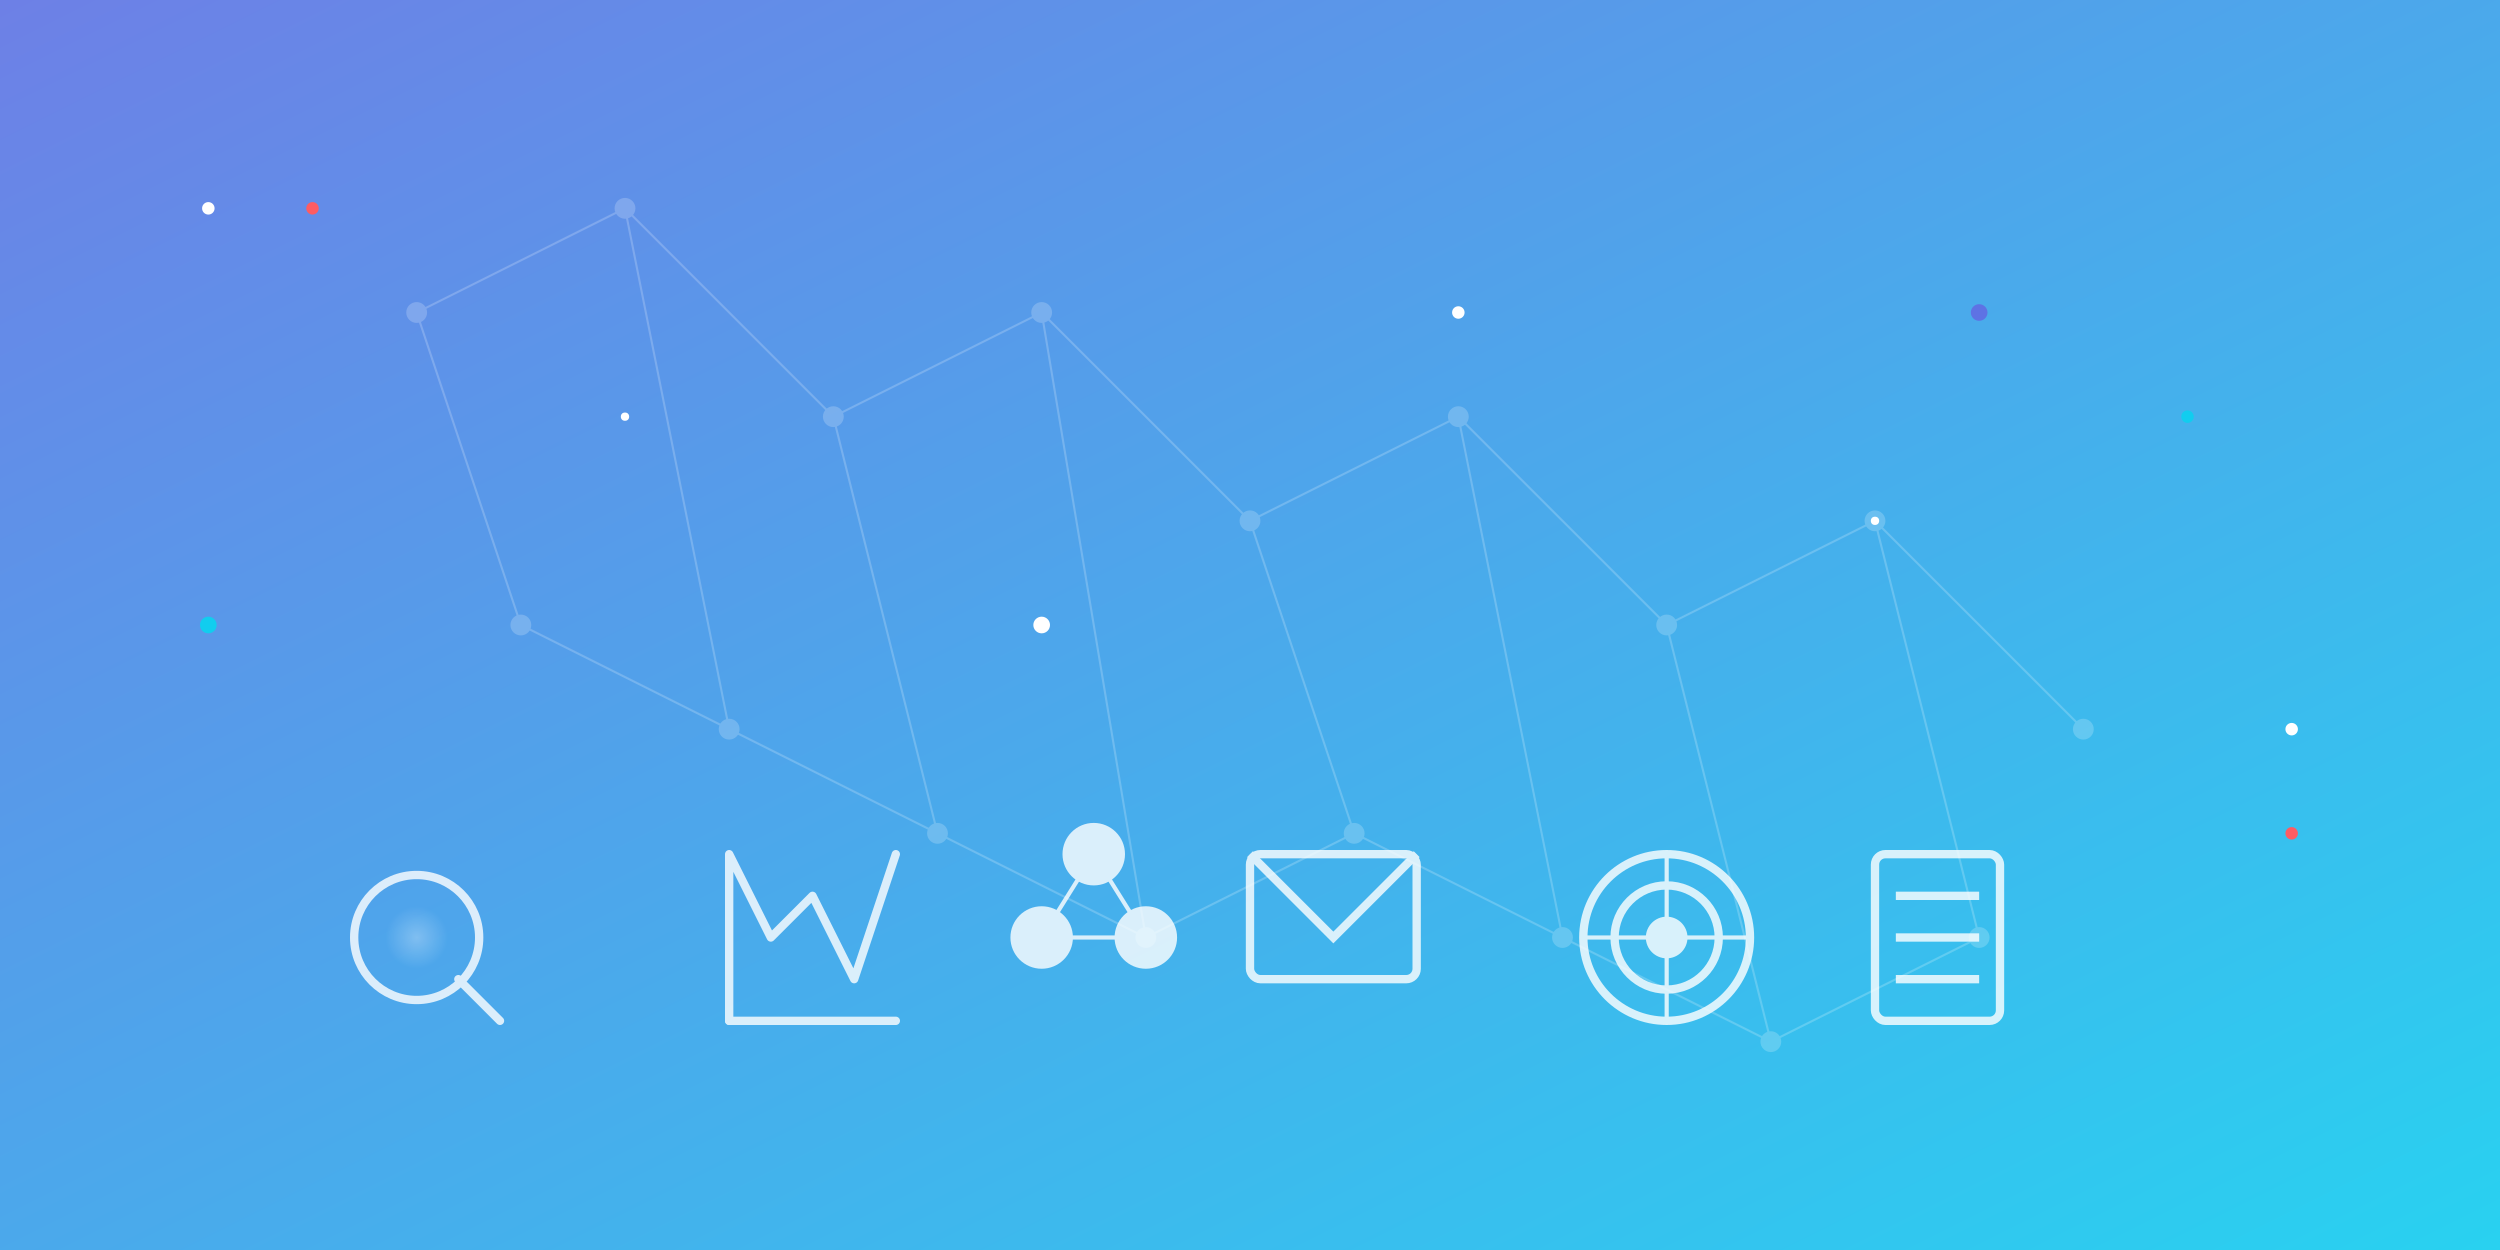 <svg xmlns="http://www.w3.org/2000/svg" width="1200" height="600" viewBox="0 0 1200 600">
  <!-- Animation definitions -->
  <defs>
    <!-- Background gradient with animation -->
    <linearGradient id="banner-gradient" x1="0%" y1="0%" x2="100%" y2="100%">
      <stop offset="0%" style="stop-color:#5e72e4;stop-opacity:0.9">
        <animate attributeName="stop-color" values="#5e72e4;#11cdef;#fd5c63;#5e72e4" dur="15s" repeatCount="indefinite" />
      </stop>
      <stop offset="100%" style="stop-color:#11cdef;stop-opacity:0.9">
        <animate attributeName="stop-color" values="#11cdef;#fd5c63;#5e72e4;#11cdef" dur="15s" repeatCount="indefinite" />
      </stop>
    </linearGradient>
    
    <!-- Pulse animation -->
    <radialGradient id="pulse-gradient" cx="50%" cy="50%" r="50%" fx="50%" fy="50%">
      <stop offset="0%" stop-color="#ffffff" stop-opacity="0.7">
        <animate attributeName="stop-opacity" values="0.7;0.2;0.7" dur="3s" repeatCount="indefinite" />
      </stop>
      <stop offset="100%" stop-color="#ffffff" stop-opacity="0">
        <animate attributeName="stop-opacity" values="0;0.2;0" dur="3s" repeatCount="indefinite" />
      </stop>
    </radialGradient>
    
    <!-- Filters for glow effects -->
    <filter id="glow" x="-20%" y="-20%" width="140%" height="140%">
      <feGaussianBlur stdDeviation="5" result="blur" />
      <feComposite in="SourceGraphic" in2="blur" operator="over" />
    </filter>
  </defs>
  
  <!-- Animated background -->
  <rect width="1200" height="600" fill="url(#banner-gradient)">
    <animate attributeName="opacity" values="0.9;1;0.9" dur="8s" repeatCount="indefinite" />
  </rect>
  
  <!-- Animated particles -->
  <g class="particles">
    <circle cx="100" cy="100" r="3" fill="#ffffff">
      <animate attributeName="cy" values="100;150;100" dur="4s" repeatCount="indefinite" />
      <animate attributeName="opacity" values="0.2;0.8;0.2" dur="4s" repeatCount="indefinite" />
    </circle>
    <circle cx="300" cy="200" r="2" fill="#ffffff">
      <animate attributeName="cy" values="200;250;200" dur="3s" repeatCount="indefinite" />
      <animate attributeName="opacity" values="0.3;0.7;0.3" dur="3s" repeatCount="indefinite" />
    </circle>
    <circle cx="500" cy="300" r="4" fill="#ffffff">
      <animate attributeName="cy" values="300;350;300" dur="5s" repeatCount="indefinite" />
      <animate attributeName="opacity" values="0.4;0.9;0.4" dur="5s" repeatCount="indefinite" />
    </circle>
    <circle cx="700" cy="150" r="3" fill="#ffffff">
      <animate attributeName="cy" values="150;200;150" dur="6s" repeatCount="indefinite" />
      <animate attributeName="opacity" values="0.3;0.8;0.3" dur="6s" repeatCount="indefinite" />
    </circle>
    <circle cx="900" cy="250" r="2" fill="#ffffff">
      <animate attributeName="cy" values="250;300;250" dur="4.5s" repeatCount="indefinite" />
      <animate attributeName="opacity" values="0.2;0.7;0.2" dur="4.5s" repeatCount="indefinite" />
    </circle>
    <circle cx="1100" cy="350" r="3" fill="#ffffff">
      <animate attributeName="cy" values="350;400;350" dur="5.5s" repeatCount="indefinite" />
      <animate attributeName="opacity" values="0.3;0.8;0.3" dur="5.5s" repeatCount="indefinite" />
    </circle>
  </g>
  
  <!-- Abstract network pattern with animations -->
  <g opacity="0.2" fill="#ffffff">
    <circle cx="200" cy="150" r="5">
      <animate attributeName="r" values="5;7;5" dur="3s" repeatCount="indefinite" />
      <animate attributeName="opacity" values="0.2;0.5;0.2" dur="3s" repeatCount="indefinite" />
    </circle>
    <circle cx="300" cy="100" r="5">
      <animate attributeName="r" values="5;8;5" dur="4s" repeatCount="indefinite" />
      <animate attributeName="opacity" values="0.2;0.6;0.2" dur="4s" repeatCount="indefinite" />
    </circle>
    <circle cx="400" cy="200" r="5">
      <animate attributeName="r" values="5;7;5" dur="3.5s" repeatCount="indefinite" />
      <animate attributeName="opacity" values="0.2;0.5;0.2" dur="3.5s" repeatCount="indefinite" />
    </circle>
    <circle cx="500" cy="150" r="5">
      <animate attributeName="r" values="5;8;5" dur="4.5s" repeatCount="indefinite" />
      <animate attributeName="opacity" values="0.2;0.6;0.2" dur="4.5s" repeatCount="indefinite" />
    </circle>
    <circle cx="600" cy="250" r="5">
      <animate attributeName="r" values="5;7;5" dur="3.2s" repeatCount="indefinite" />
      <animate attributeName="opacity" values="0.2;0.5;0.2" dur="3.2s" repeatCount="indefinite" />
    </circle>
    <circle cx="700" cy="200" r="5" />
    <circle cx="800" cy="300" r="5" />
    <circle cx="900" cy="250" r="5" />
    <circle cx="1000" cy="350" r="5" />
    <circle cx="250" cy="300" r="5" />
    <circle cx="350" cy="350" r="5" />
    <circle cx="450" cy="400" r="5" />
    <circle cx="550" cy="450" r="5" />
    <circle cx="650" cy="400" r="5" />
    <circle cx="750" cy="450" r="5" />
    <circle cx="850" cy="500" r="5" />
    <circle cx="950" cy="450" r="5" />
    
    <!-- Connection lines with pulse effect -->
    <g>
      <animate attributeName="opacity" values="0.2;0.4;0.2" dur="5s" repeatCount="indefinite" />
      <line x1="200" y1="150" x2="300" y2="100" stroke="#ffffff" stroke-width="1" />
      <line x1="300" y1="100" x2="400" y2="200" stroke="#ffffff" stroke-width="1" />
      <line x1="400" y1="200" x2="500" y2="150" stroke="#ffffff" stroke-width="1" />
      <line x1="500" y1="150" x2="600" y2="250" stroke="#ffffff" stroke-width="1" />
      <line x1="600" y1="250" x2="700" y2="200" stroke="#ffffff" stroke-width="1" />
      <line x1="700" y1="200" x2="800" y2="300" stroke="#ffffff" stroke-width="1" />
      <line x1="800" y1="300" x2="900" y2="250" stroke="#ffffff" stroke-width="1" />
      <line x1="900" y1="250" x2="1000" y2="350" stroke="#ffffff" stroke-width="1" />
      <line x1="250" y1="300" x2="350" y2="350" stroke="#ffffff" stroke-width="1" />
      <line x1="350" y1="350" x2="450" y2="400" stroke="#ffffff" stroke-width="1" />
      <line x1="450" y1="400" x2="550" y2="450" stroke="#ffffff" stroke-width="1" />
      <line x1="550" y1="450" x2="650" y2="400" stroke="#ffffff" stroke-width="1" />
      <line x1="650" y1="400" x2="750" y2="450" stroke="#ffffff" stroke-width="1" />
      <line x1="750" y1="450" x2="850" y2="500" stroke="#ffffff" stroke-width="1" />
      <line x1="850" y1="500" x2="950" y2="450" stroke="#ffffff" stroke-width="1" />
      <line x1="200" y1="150" x2="250" y2="300" stroke="#ffffff" stroke-width="1" />
      <line x1="300" y1="100" x2="350" y2="350" stroke="#ffffff" stroke-width="1" />
      <line x1="400" y1="200" x2="450" y2="400" stroke="#ffffff" stroke-width="1" />
      <line x1="500" y1="150" x2="550" y2="450" stroke="#ffffff" stroke-width="1" />
      <line x1="600" y1="250" x2="650" y2="400" stroke="#ffffff" stroke-width="1" />
      <line x1="700" y1="200" x2="750" y2="450" stroke="#ffffff" stroke-width="1" />
      <line x1="800" y1="300" x2="850" y2="500" stroke="#ffffff" stroke-width="1" />
      <line x1="900" y1="250" x2="950" y2="450" stroke="#ffffff" stroke-width="1" />
    </g>
  </g>
  
  <!-- Digital marketing icons with animations -->
  <g fill="#ffffff" opacity="0.8">
    <!-- Search icon with pulse -->
    <g>
      <circle cx="200" cy="450" r="30" fill="none" stroke="#ffffff" stroke-width="4">
        <animate attributeName="r" values="30;32;30" dur="2s" repeatCount="indefinite" />
      </circle>
      <line x1="220" y1="470" x2="240" y2="490" stroke="#ffffff" stroke-width="4" stroke-linecap="round" />
      <circle cx="200" cy="450" r="15" fill="url(#pulse-gradient)" opacity="0.5" />
    </g>
    
    <!-- Graph icon with animation -->
    <g>
      <polyline points="350,490 350,410 370,450 390,430 410,470 430,410" fill="none" stroke="#ffffff" stroke-width="4" stroke-linecap="round" stroke-linejoin="round">
        <animate attributeName="stroke-width" values="4;5;4" dur="3s" repeatCount="indefinite" />
      </polyline>
      <line x1="350" y1="490" x2="430" y2="490" stroke="#ffffff" stroke-width="4" stroke-linecap="round" />
    </g>
    
    <!-- Social media icon with color change -->
    <g>
      <circle cx="500" cy="450" r="15" fill="#ffffff">
        <animate attributeName="fill" values="#ffffff;#fd5c63;#ffffff" dur="4s" repeatCount="indefinite" />
      </circle>
      <circle cx="550" cy="450" r="15" fill="#ffffff">
        <animate attributeName="fill" values="#ffffff;#5e72e4;#ffffff" dur="4s" repeatCount="indefinite" />
      </circle>
      <circle cx="525" cy="410" r="15" fill="#ffffff">
        <animate attributeName="fill" values="#ffffff;#11cdef;#ffffff" dur="4s" repeatCount="indefinite" />
      </circle>
      <line x1="500" y1="450" x2="525" y2="410" stroke="#ffffff" stroke-width="2" />
      <line x1="525" y1="410" x2="550" y2="450" stroke="#ffffff" stroke-width="2" />
      <line x1="500" y1="450" x2="550" y2="450" stroke="#ffffff" stroke-width="2" />
    </g>
    
    <!-- Email icon with animation -->
    <g>
      <rect x="600" y="410" width="80" height="60" rx="5" fill="none" stroke="#ffffff" stroke-width="4">
        <animate attributeName="stroke" values="#ffffff;#11cdef;#ffffff" dur="5s" repeatCount="indefinite" />
      </rect>
      <polyline points="600,410 640,450 680,410" fill="none" stroke="#ffffff" stroke-width="4">
        <animate attributeName="stroke" values="#ffffff;#11cdef;#ffffff" dur="5s" repeatCount="indefinite" />
      </polyline>
    </g>
    
    <!-- Target icon with pulse -->
    <g filter="url(#glow)">
      <circle cx="800" cy="450" r="40" fill="none" stroke="#ffffff" stroke-width="4">
        <animate attributeName="r" values="40;42;40" dur="3s" repeatCount="indefinite" />
      </circle>
      <circle cx="800" cy="450" r="25" fill="none" stroke="#ffffff" stroke-width="4">
        <animate attributeName="r" values="25;27;25" dur="3s" repeatCount="indefinite" />
      </circle>
      <circle cx="800" cy="450" r="10" fill="#ffffff">
        <animate attributeName="r" values="10;12;10" dur="3s" repeatCount="indefinite" />
      </circle>
      <line x1="760" y1="450" x2="840" y2="450" stroke="#ffffff" stroke-width="2" />
      <line x1="800" y1="410" x2="800" y2="490" stroke="#ffffff" stroke-width="2" />
    </g>
    
    <!-- Content icon with animation -->
    <g>
      <rect x="900" y="410" width="60" height="80" rx="5" fill="none" stroke="#ffffff" stroke-width="4">
        <animate attributeName="stroke" values="#ffffff;#fd5c63;#ffffff" dur="4s" repeatCount="indefinite" />
      </rect>
      <line x1="910" y1="430" x2="950" y2="430" stroke="#ffffff" stroke-width="4">
        <animate attributeName="stroke" values="#ffffff;#fd5c63;#ffffff" dur="4s" repeatCount="indefinite" />
      </line>
      <line x1="910" y1="450" x2="950" y2="450" stroke="#ffffff" stroke-width="4">
        <animate attributeName="stroke" values="#ffffff;#fd5c63;#ffffff" dur="4s" repeatCount="indefinite" />
      </line>
      <line x1="910" y1="470" x2="950" y2="470" stroke="#ffffff" stroke-width="4">
        <animate attributeName="stroke" values="#ffffff;#fd5c63;#ffffff" dur="4s" repeatCount="indefinite" />
      </line>
    </g>
  </g>
  
  <!-- Floating colorful particles -->
  <g>
    <circle cx="150" cy="100" r="3" fill="#fd5c63">
      <animate attributeName="cy" values="100;120;100" dur="7s" repeatCount="indefinite" />
      <animate attributeName="opacity" values="0.6;0.9;0.6" dur="7s" repeatCount="indefinite" />
    </circle>
    <circle cx="950" cy="150" r="4" fill="#5e72e4">
      <animate attributeName="cy" values="150;170;150" dur="8s" repeatCount="indefinite" />
      <animate attributeName="opacity" values="0.5;0.8;0.5" dur="8s" repeatCount="indefinite" />
    </circle>
    <circle cx="1050" cy="200" r="3" fill="#11cdef">
      <animate attributeName="cy" values="200;220;200" dur="6s" repeatCount="indefinite" />
      <animate attributeName="opacity" values="0.7;1;0.7" dur="6s" repeatCount="indefinite" />
    </circle>
    <circle cx="100" cy="300" r="4" fill="#11cdef">
      <animate attributeName="cy" values="300;320;300" dur="9s" repeatCount="indefinite" />
      <animate attributeName="opacity" values="0.6;0.9;0.6" dur="9s" repeatCount="indefinite" />
    </circle>
    <circle cx="1100" cy="400" r="3" fill="#fd5c63">
      <animate attributeName="cy" values="400;420;400" dur="7.5s" repeatCount="indefinite" />
      <animate attributeName="opacity" values="0.5;0.8;0.5" dur="7.5s" repeatCount="indefinite" />
    </circle>
  </g>
</svg>